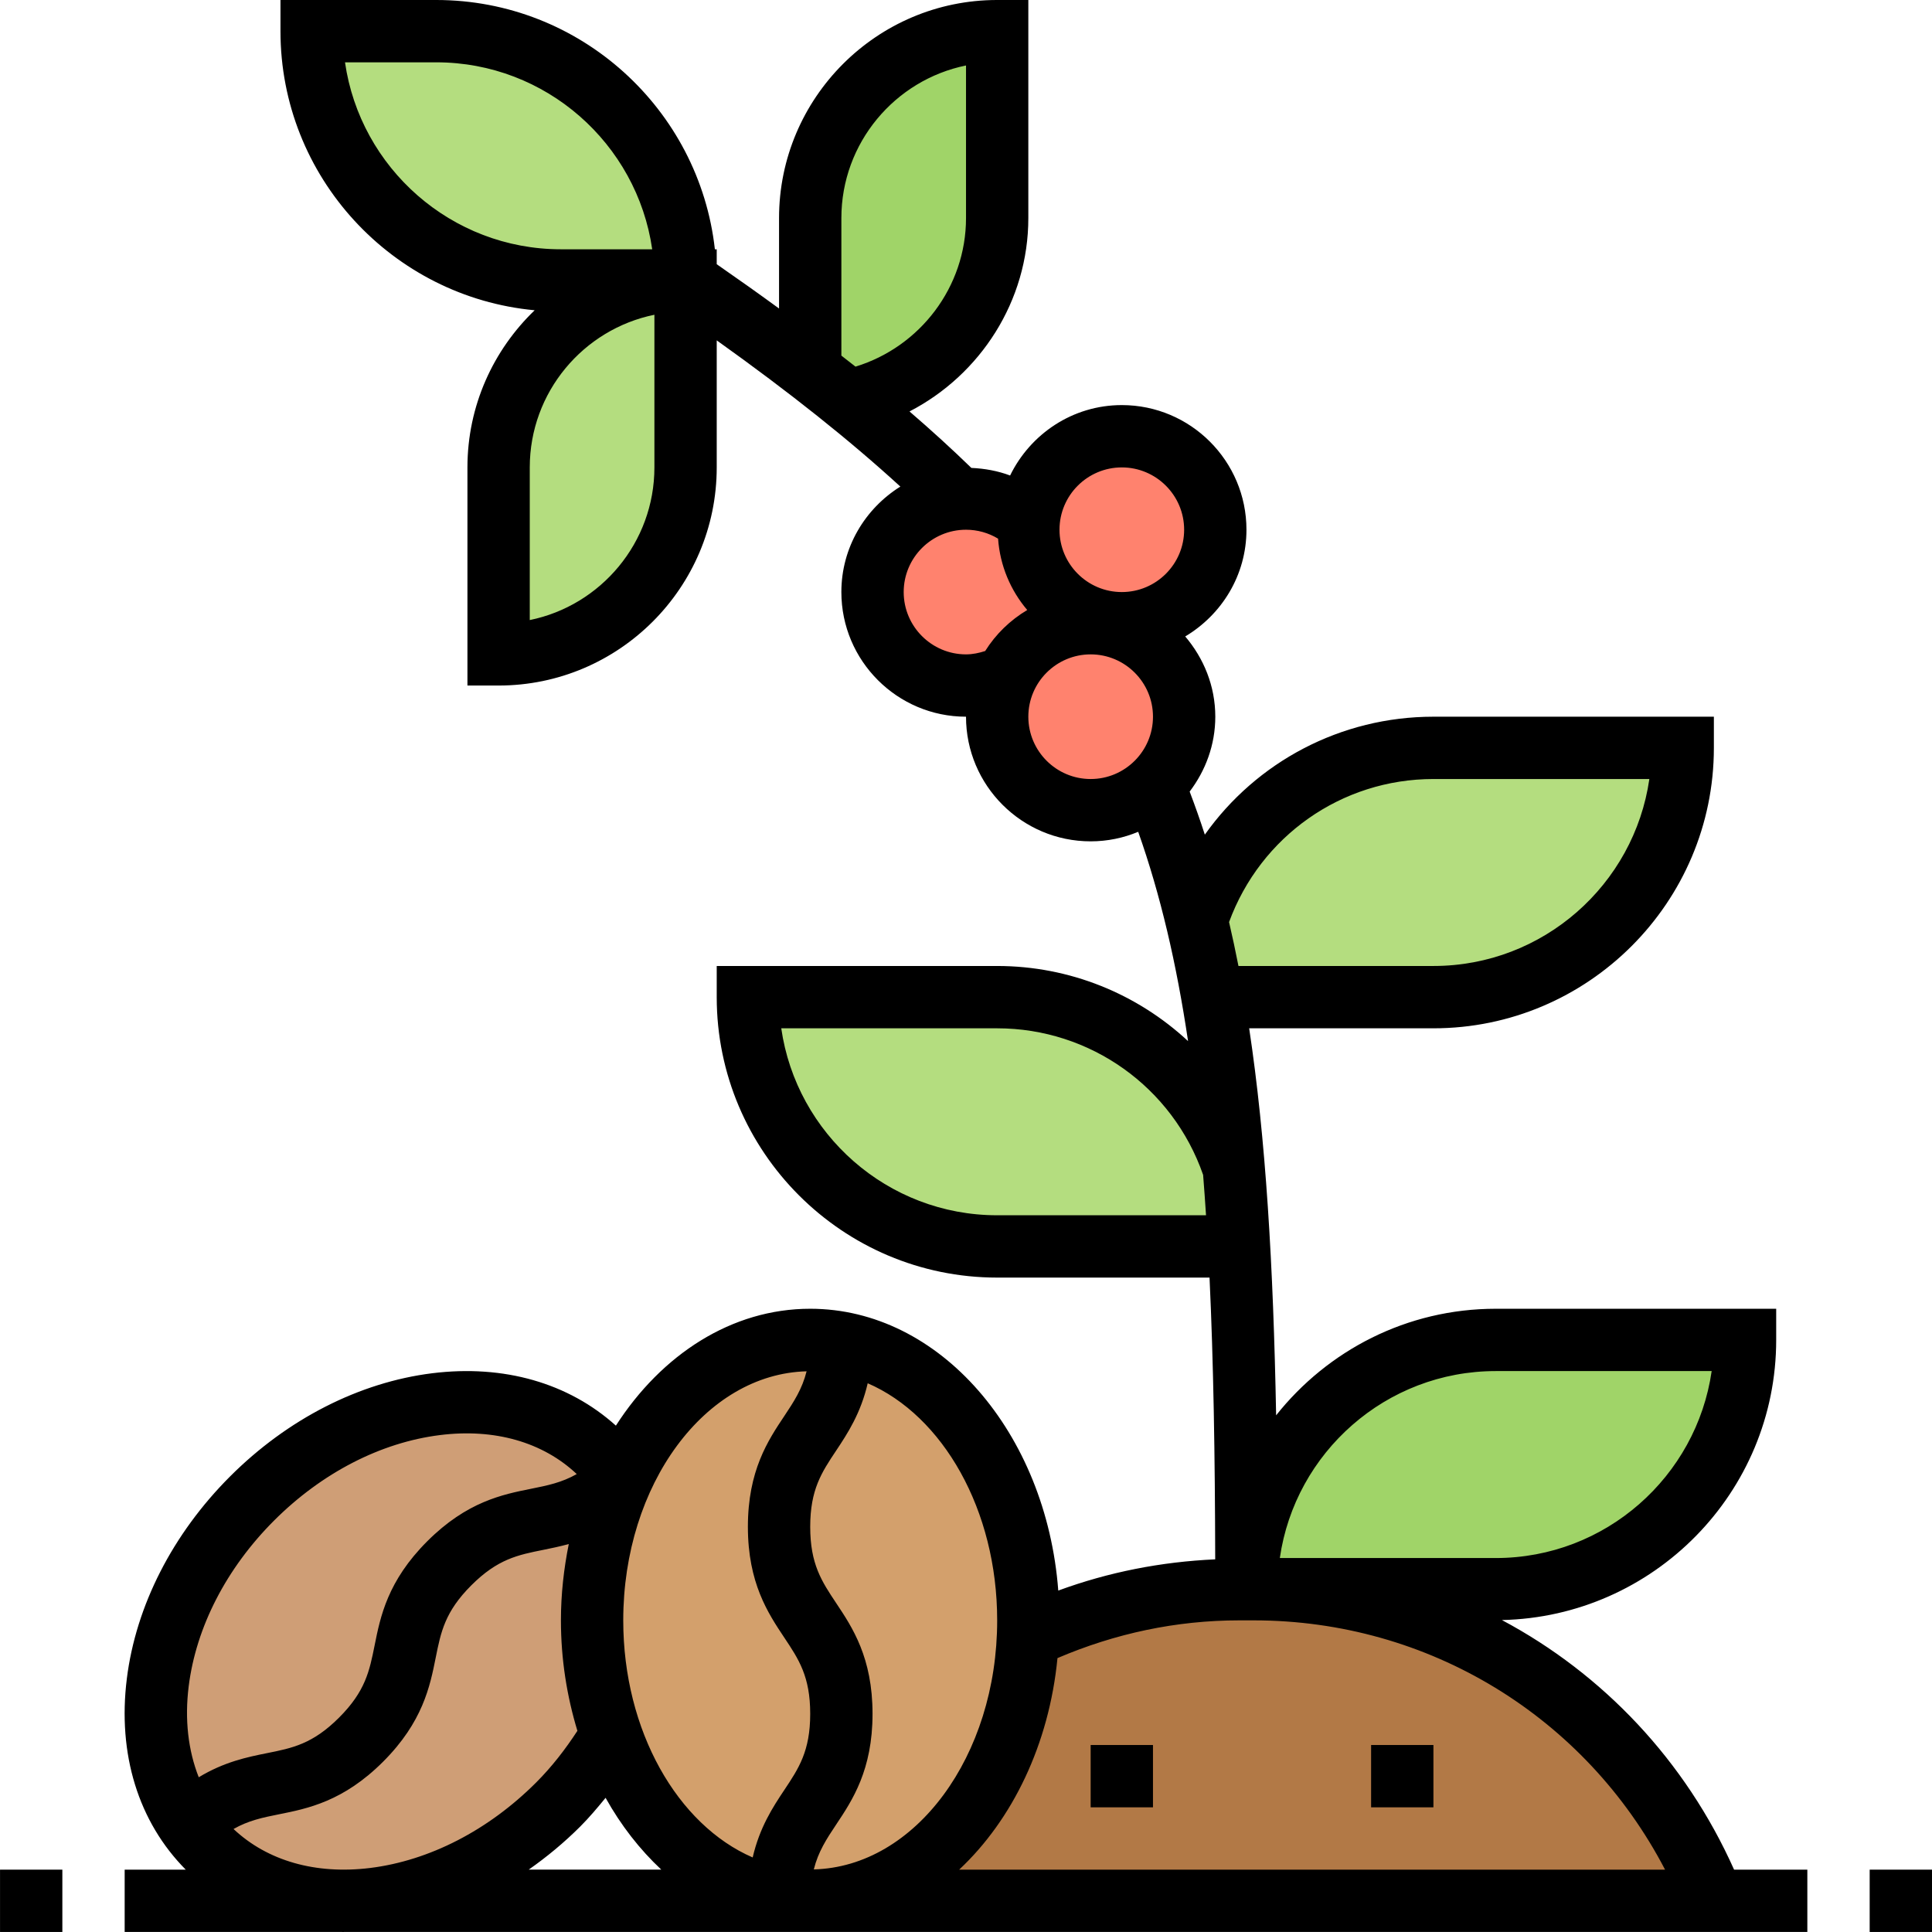 <svg height="496pt" viewBox="0 0 496 496.008" width="496pt" xmlns="http://www.w3.org/2000/svg"><path d="m208.004 488c29.84 0 54.238-30 55.84-67.84h.082c16.637-7.84 35.039-12.16 54.238-12.16h3.68c52 0 98.801 31.68 118.16 80zm0 0" fill="#b27946"/><path d="m384.004 344h64c0 17.68-7.199 33.68-18.719 45.281-11.602 11.52-27.602 18.719-45.281 18.719h-64c0-17.68 7.199-33.68 18.719-45.281 11.602-11.52 27.602-18.719 45.281-18.719zm0 0" fill="#a0d468"/><path d="m256.004 56c0 23.121-16.32 42.398-38.078 46.961-3.203-2.562-6.48-5.121-9.922-7.762v-39.199c0-26.48 21.52-48 48-48zm0 0" fill="#a0d468"/><g fill="#b4dd7f"><path d="m318.086 320h-62.082c-17.68 0-33.68-7.199-45.281-18.719-11.52-11.602-18.719-27.602-18.719-45.281h64c28.238 0 52.082 18.238 60.719 43.52v.082c.562 6.559.961 13.359 1.363 20.398zm0 0"/><path d="m368.004 192h64c0 17.68-7.199 33.68-18.719 45.281-11.602 11.52-27.602 18.719-45.281 18.719h-56.801c-1.117-6.879-2.48-13.52-4.078-19.922 8.398-25.598 32.48-44.078 60.879-44.078zm0 0"/><path d="m176.004 72v48c0 26.48-21.52 48-48 48v-48c0-26.48 21.52-48 48-48zm0 0"/><path d="m176.004 72h-32c-35.359 0-64-28.641-64-64h32c35.359 0 64 28.641 64 64zm0 0"/></g><path d="m288.004 112c13.281 0 24 10.719 24 24s-10.719 24-24 24c-1.68 0-3.281-.16-4.879-.48-10.883-2.238-19.121-11.918-19.121-23.52 0-.641 0-1.281.16-1.922.879-12.398 11.199-22.078 23.84-22.078zm0 0" fill="#ff826e"/><path d="m296.242 201.602c-4.238 4-9.918 6.398-16.238 6.398-13.281 0-24-10.719-24-24 0-3.68.879-7.199 2.32-10.32 3.84-8.078 12.078-13.68 21.68-13.68 1.039 0 2 .078 3.039.238 11.84 1.441 20.961 11.523 20.961 23.762 0 6.961-2.961 13.281-7.762 17.602zm0 0" fill="#ff826e"/><path d="m248.004 128c6.16 0 11.762 2.32 16 6.078h.16c-.16.641-.16 1.281-.16 1.922 0 11.602 8.238 21.281 19.121 23.52l-.082.719c-1.039-.16-2-.238-3.039-.238-9.602 0-17.84 5.602-21.68 13.68-3.121 1.52-6.641 2.32-10.32 2.32-13.281 0-24-10.719-24-24s10.719-24 24-24zm0 0" fill="#ff826e"/><path d="m154.484 373.52c1.918 1.84 3.602 4 5.039 6.16-16.398 15.52-27.52 5.039-44.16 21.68-17.039 16.961-5.68 28.32-22.641 45.281-16.719 16.641-27.918 6.078-44.32 21.68-15.598-22.48-9.117-58.16 16.32-83.602 27.922-27.918 68.082-32.957 89.762-11.199zm0 0" fill="#cf9e76"/><path d="m159.523 379.68.082.082c-4.883 10.637-7.602 23.039-7.602 36.238 0 10.559 1.762 20.641 5.039 29.68-3.68 6.16-8.238 12.16-13.758 17.602-16.242 16.238-36.562 24.719-55.043 24.719-13.277 0-25.68-4.398-34.719-13.52-1.918-1.922-3.598-4-5.121-6.16 16.402-15.602 27.602-5.039 44.32-21.68 16.961-16.961 5.602-28.32 22.641-45.281 16.641-16.641 27.762-6.16 44.16-21.68zm0 0" fill="#cf9e76"/><path d="m264.004 416c0 1.441 0 2.801-.16 4.16-1.602 37.84-26 67.84-55.84 67.84-2.719 0-5.359-.238-8-.719.32-23.281 16-23.52 16-47.281 0-24-16-24-16-48 0-23.762 15.68-24 16-47.281 27.121 4.961 48 34.961 48 71.281zm0 0" fill="#d3a06c"/><path d="m159.766 379.441c9.68-21.203 27.68-35.441 48.238-35.441 2.719 0 5.359.238 8 .719-.32 23.281-16 23.52-16 47.281 0 24 16 24 16 48 0 23.762-15.68 24-16 47.281-19.199-3.52-35.281-19.602-42.961-41.602-3.277-9.039-5.039-19.121-5.039-29.68 0-13.199 2.719-25.602 7.602-36.238 0-.082.078-.242.16-.32zm0 0" fill="#d3a06c"/><path d="m480.004 480h16v16h-16zm0 0"/><path d="m.004 480h16v16h-16zm0 0"/><path d="m385.59 415.922c38.957-.859 70.414-32.754 70.414-71.922v-8h-72c-22.84 0-43.184 10.719-56.383 27.359-.723-38.633-2.656-71.078-6.922-99.359h47.305c39.695 0 72-32.305 72-72v-8h-72c-23.824 0-45.449 11.617-58.688 30.281-1.215-3.754-2.52-7.434-3.895-11.059 4.07-5.367 6.582-11.977 6.582-19.223 0-7.887-2.977-15.016-7.719-20.602 9.367-5.59 15.719-15.719 15.719-27.398 0-17.648-14.352-32-32-32-12.633 0-23.48 7.426-28.68 18.078-3.16-1.191-6.52-1.797-9.945-1.949-4.926-4.785-10.207-9.609-15.879-14.496 18.23-9.434 30.504-28.367 30.504-49.633v-56h-8c-30.879 0-56 25.121-56 56v23.207c-5.062-3.703-10.406-7.496-16-11.375v-3.832h-.473c-4-35.945-34.535-64-71.527-64h-40v8c0 37.426 28.711 68.246 65.258 71.656-10.609 10.199-17.258 24.496-17.258 40.344v56h8c30.879 0 56-25.121 56-56v-32.617c18.816 13.434 34.176 25.672 47.145 37.539-9.055 5.652-15.145 15.637-15.145 27.078 0 17.648 14.352 32 32 32 0 17.648 14.352 32 32 32 4.328 0 8.441-.879 12.207-2.449 5.73 16.191 9.848 33.875 12.801 53.738-13.016-12.105-30.352-19.289-49.008-19.289h-72v8c0 39.695 32.305 72 72 72h54.52c1.016 21.656 1.402 45.656 1.457 72.336-13.855.625-27.344 3.258-40.289 8.016-3.086-40.535-30.465-72.352-63.688-72.352-20.16 0-38.145 11.742-49.887 30.008-12.137-10.93-28.73-15.734-47.168-13.449-18.723 2.336-37.152 11.754-51.891 26.496-14.742 14.746-24.16 33.168-26.496 51.891-2.422 19.375 2.953 36.781 15.121 49.055h-15.68v16h55.809c.086 0 .176.008.273.008.062 0 .125-.008.184-.008h375.734v-16h-18.809c-12.527-28.039-33.656-50.246-59.605-64.078zm-1.586-63.922h55.434c-3.898 27.105-27.266 48-55.434 48h-55.434c3.898-27.105 27.266-48 55.434-48zm-16-152h55.434c-3.898 27.105-27.266 48-55.434 48h-50.055c-.754-3.832-1.555-7.586-2.41-11.273 8.082-22.016 28.84-36.727 52.465-36.727zm-80-80c8.824 0 16 7.176 16 16s-7.176 16-16 16c-8.824 0-16-7.176-16-16s7.176-16 16-16zm-72-64c0-19.32 13.77-35.48 32-39.191v39.191c0 17.641-11.777 33.055-28.375 38.129-1.176-.938-2.41-1.891-3.625-2.832zm-127.434-40h23.434c28.168 0 51.535 20.895 55.434 48h-23.434c-28.168 0-51.535-20.895-55.434-48zm79.434 104c0 19.32-13.77 35.48-32 39.191v-39.191c0-19.32 13.77-35.48 32-39.191zm80 48c-8.824 0-16-7.176-16-16s7.176-16 16-16c2.93 0 5.762.801 8.23 2.289.504 6.977 3.219 13.285 7.488 18.32-4.383 2.613-8.086 6.199-10.797 10.527-1.586.512-3.219.863-4.922.863zm16 16c0-8.824 7.176-16 16-16 8.824 0 16 7.176 16 16s-7.176 16-16 16c-8.824 0-16-7.176-16-16zm-8 128c-28.168 0-51.535-20.895-55.434-48h55.434c23.902 0 45.047 15.113 52.871 37.625.273 3.383.512 6.863.746 10.375zm0 104c0 34.871-21.039 63.273-47.078 63.938 1.141-4.555 3.254-7.785 5.734-11.504 4.168-6.25 9.344-14.02 9.344-28.441 0-14.426-5.176-22.191-9.344-28.441-3.719-5.582-6.656-9.992-6.656-19.574 0-9.57 2.938-13.977 6.656-19.551 2.93-4.395 6.328-9.602 8.105-17.297 19.262 8.328 33.238 32.457 33.238 60.871zm-48.93-63.938c-1.141 4.547-3.254 7.777-5.727 11.488-4.168 6.242-9.344 14.008-9.344 28.426 0 14.422 5.176 22.199 9.344 28.449 3.719 5.574 6.656 9.98 6.656 19.566 0 9.582-2.938 13.992-6.656 19.566-2.938 4.402-6.336 9.609-8.113 17.312-19.254-8.328-33.23-32.457-33.23-60.871 0-34.871 21.031-63.273 47.07-63.938zm-58.84 92.297c-3.086 4.738-6.566 9.242-10.598 13.273-12.242 12.238-27.352 20.031-42.562 21.934-14.047 1.738-26.438-1.824-35.125-10 3.84-2.184 7.473-2.941 11.688-3.781 7.359-1.473 16.52-3.305 26.719-13.504 10.199-10.203 12.031-19.359 13.504-26.723 1.32-6.574 2.352-11.766 9.129-18.543 6.77-6.77 11.961-7.809 18.527-9.121 2.031-.406 4.215-.863 6.504-1.488-1.262 6.281-2.016 12.824-2.016 19.594 0 10 1.543 19.527 4.23 28.359zm-99.797-11.43c1.902-15.211 9.688-30.32 21.934-42.562 12.25-12.238 27.352-20.031 42.562-21.934 14.039-1.762 26.445 1.812 35.133 10.008-3.848 2.184-7.477 2.926-11.68 3.766-7.359 1.473-16.512 3.297-26.711 13.496s-12.031 19.359-13.504 26.723c-1.32 6.574-2.352 11.766-9.129 18.543-6.773 6.773-11.969 7.816-18.543 9.129-5.039 1.008-10.969 2.238-17.48 6.184-2.711-6.875-3.648-14.801-2.582-23.352zm87.293 47.07c4.641-3.258 9.082-6.922 13.219-11.055 2.328-2.328 4.438-4.84 6.52-7.387 3.934 7.074 8.785 13.273 14.297 18.434h-34.035zm135.754-54.312c14.816-6.328 30.473-9.688 46.688-9.688h3.672c44.977 0 85.191 24.785 105.625 64h-181.227c13.641-12.77 23.09-32.129 25.242-54.312zm0 0"/><path d="m352.004 448h16v16h-16zm0 0"/><path d="m280.004 448h16v16h-16zm0 0"/></svg>